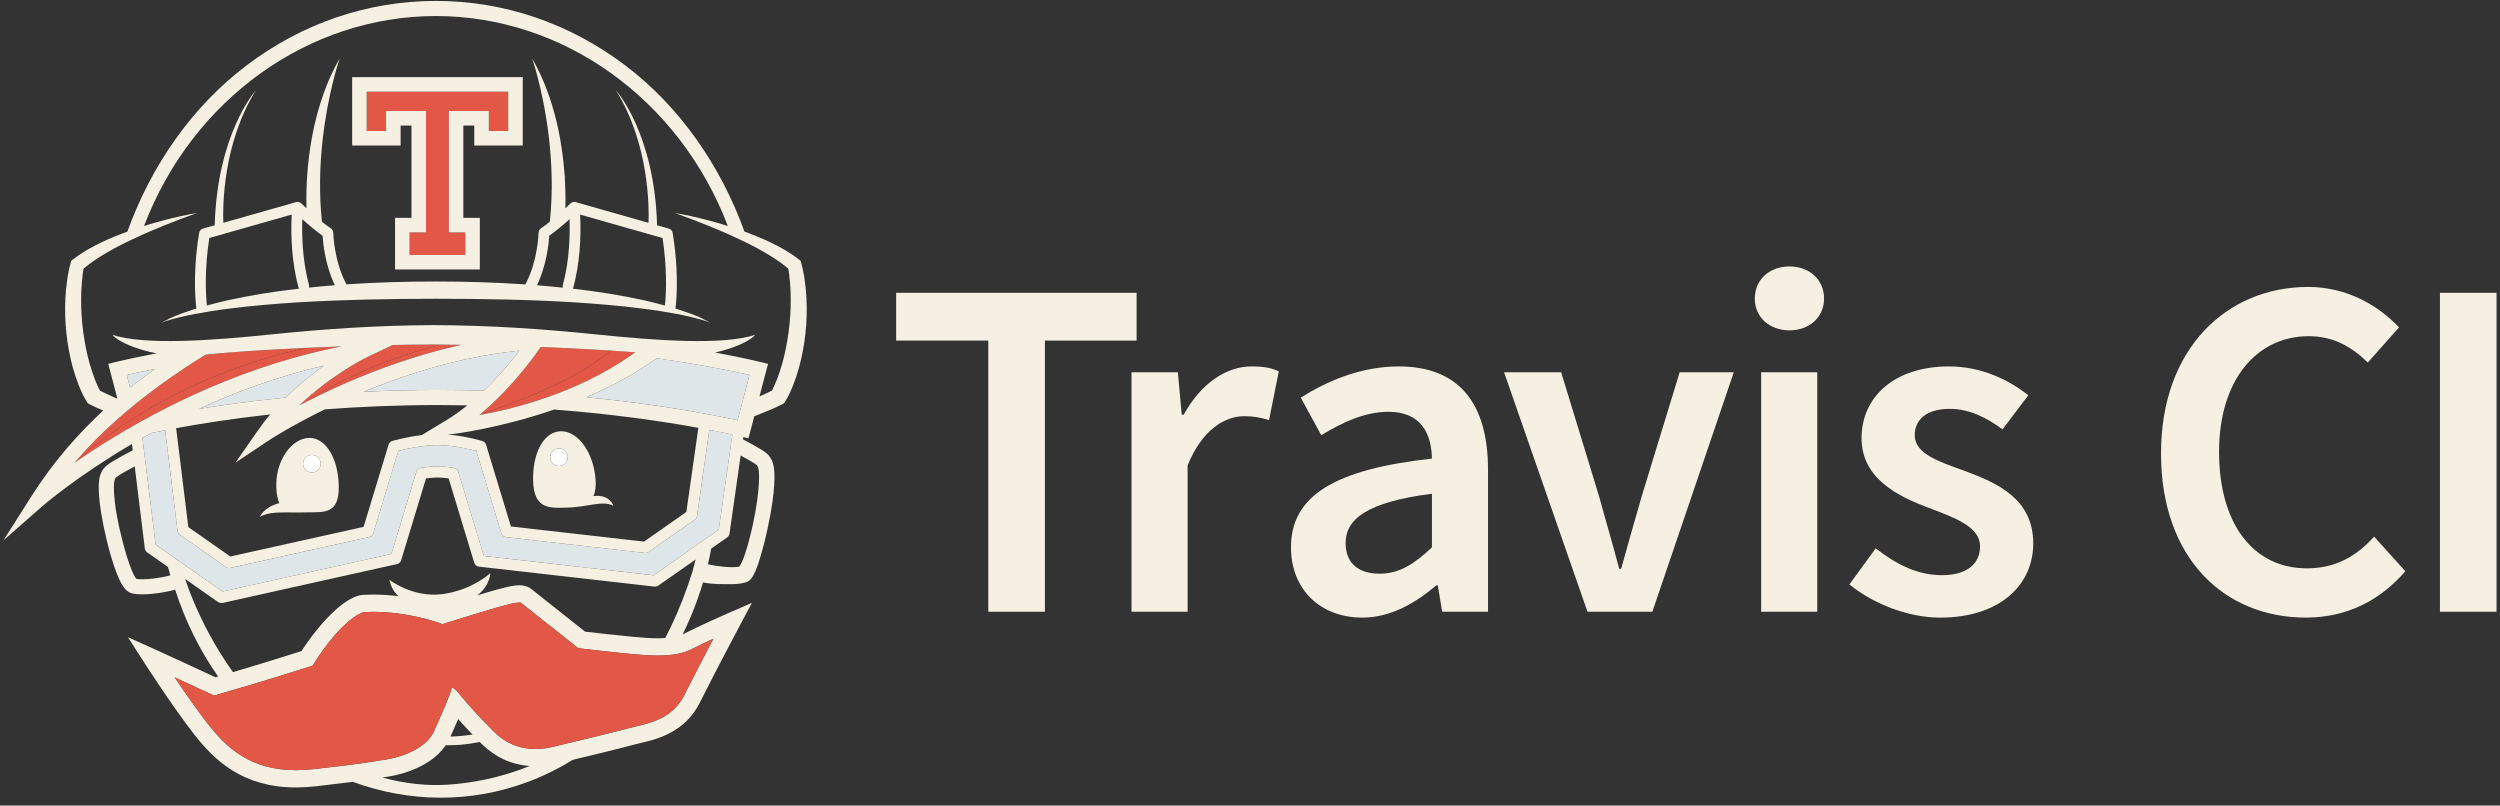 <?xml version="1.0" encoding="utf-8"?>
<!-- Generator: Adobe Illustrator 16.0.0, SVG Export Plug-In . SVG Version: 6.00 Build 0)  -->
<!DOCTYPE svg PUBLIC "-//W3C//DTD SVG 1.1//EN" "http://www.w3.org/Graphics/SVG/1.1/DTD/svg11.dtd">
<svg version="1.1" xmlns="http://www.w3.org/2000/svg" xmlns:xlink="http://www.w3.org/1999/xlink" x="0px" y="0px" width="720px"
	 height="232px" viewBox="0 0 720 232" enable-background="new 0 0 720 232" xml:space="preserve">
<rect x="0" y="0" width="720" height="232" fill="#333333" stroke="none"/>
<g id="Layer_1">
	<g>
		<path fill="#F5F0E1" d="M284.634,98.086h-26.543V84.324h69.249v13.763h-26.409v78.095h-16.297V98.086z"/>
		<path fill="#F5F0E1" d="M325.878,107.218h13.344l1.119,12.216h0.567c4.916-8.988,12.221-13.902,19.524-13.902
			c3.507,0,5.755,0.42,7.864,1.408l-2.81,14.043c-2.387-0.703-4.215-1.125-7.164-1.125c-5.476,0-12.079,3.793-16.295,14.185v42.14
			h-16.151L325.878,107.218L325.878,107.218z"/>
		<path fill="#F5F0E1" d="M412.4,132.078c-0.143-7.305-3.231-13.482-12.501-13.482c-6.884,0-13.348,3.088-19.382,6.739
			l-5.901-10.817c7.584-4.771,17.276-8.987,28.231-8.987c17.275,0,25.703,10.536,25.703,29.779v40.871h-13.204l-1.259-7.586h-0.426
			c-6.18,5.198-13.204,9.27-21.348,9.27c-12.08,0-20.513-8.143-20.513-20.227C371.805,142.895,384.17,135.167,412.4,132.078z
			 M397.373,165.225c5.616,0,9.972-2.808,15.027-7.586v-15.449c-18.68,2.39-24.859,7.306-24.859,14.188
			C387.541,162.557,391.607,165.225,397.373,165.225z"/>
		<path fill="#F5F0E1" d="M433.177,107.218h16.435l10.954,35.816c1.826,6.739,3.935,13.763,5.758,20.786h0.564
			c1.96-7.023,3.933-14.047,5.896-20.786l10.958-35.816h15.59l-23.454,68.964h-18.682L433.177,107.218z"/>
		<path fill="#F5F0E1" d="M505.384,86.007c0-5.477,4.216-9.272,9.972-9.272c5.765,0,9.973,3.796,9.973,9.272
			c0,5.335-4.208,9.132-9.973,9.132C509.6,95.14,505.384,91.343,505.384,86.007z M507.211,107.218h16.156v68.964h-16.156V107.218z"
			/>
		<path fill="#F5F0E1" d="M540.206,157.922c6.176,4.775,12.08,7.729,19.104,7.729c7.443,0,10.951-3.512,10.951-8.287
			c0-5.76-7.442-8.288-14.747-11.098c-9.133-3.371-19.384-8.566-19.384-20.082c0-12.083,9.691-20.651,25.14-20.651
			c9.552,0,17.279,3.928,22.898,8.288l-7.442,9.833c-4.775-3.512-9.69-5.899-15.169-5.899c-6.884,0-10.119,3.231-10.119,7.584
			c0,5.335,6.885,7.587,14.328,10.255c9.411,3.508,19.804,8.004,19.804,20.928c0,11.797-9.407,21.348-26.822,21.348
			c-9.412,0-19.385-4.07-26.124-9.551L540.206,157.922z"/>
		<path fill="#F5F0E1" d="M664.793,82.639c11.235,0,20.363,5.477,26.124,11.656l-8.988,10.108
			c-4.774-4.628-9.972-7.579-16.995-7.579c-15.027,0-25.844,12.635-25.844,33.287c0,20.928,9.969,33.572,25.279,33.572
			c8.146,0,14.188-3.375,19.383-9.133l8.987,9.971c-7.442,8.572-16.994,13.344-28.65,13.344c-23.313,0-41.715-16.855-41.715-47.33
			C622.374,100.474,641.193,82.639,664.793,82.639z"/>
		<path fill="#F5F0E1" d="M702.704,84.324H719v91.857h-16.296V84.324z"/>
	</g>
	<g>
		<path fill="#FFFFFF" d="M163.518,131.626c0.024,1.401-1.089,2.556-2.49,2.584c-1.401,0.024-2.562-1.095-2.581-2.492
			c-0.029-1.401,1.086-2.56,2.486-2.584C162.34,129.104,163.498,130.225,163.518,131.626z"/>
		<path fill="#FFFFFF" d="M92.362,133.492c0.035,1.396-1.07,2.564-2.467,2.601c-1.407,0.04-2.575-1.063-2.614-2.471
			c-0.035-1.397,1.068-2.571,2.476-2.601C91.152,130.982,92.323,132.086,92.362,133.492z"/>
		<path fill="#FFFFFF" d="M64.104,173.65c-0.118,0.02-0.236,0.035-0.354,0.035c0.001,0,0.002,0,0.003,0
			C63.865,173.686,63.984,173.67,64.104,173.65z"/>
		<path fill="#FFFFFF" d="M53.321,166.736c0.043,0.129,0.089,0.252,0.131,0.379c-0.041-0.124-0.086-0.248-0.124-0.373
			L53.321,166.736z"/>
		<polygon fill="#FFFFFF" points="61.003,172.122 62.826,173.395 61.003,172.116 55.535,168.288 55.535,168.292 		"/>
		<path fill="#FFFFFF" d="M198.125,168.553c0.205-0.589,0.409-1.178,0.607-1.775C198.532,167.373,198.33,167.964,198.125,168.553z"
			/>
		<path fill="#FFFFFF" d="M188.788,168.953c-0.098,0.007-0.194,0.005-0.289-0.008C188.595,168.958,188.69,168.96,188.788,168.953z"
			/>
		<path fill="#DFC78B" d="M205.661,93.444C205.721,93.472,205.716,93.47,205.661,93.444L205.661,93.444z"/>
		<path fill="#DFC78B" d="M205.266,93.25c0.187,0.092,0.328,0.162,0.396,0.194C205.602,93.416,205.474,93.353,205.266,93.25z"/>
		<path fill="#DFC78B" d="M204.406,92.83c0.372,0.183,0.655,0.32,0.859,0.42C205.029,93.134,204.723,92.985,204.406,92.83z"/>
		<path fill="#DFC78B" d="M204.406,92.83c-0.019-0.009-0.035-0.018-0.054-0.026l0,0C204.371,92.812,204.389,92.821,204.406,92.83z"
			/>
		<path fill="#DFC78B" d="M162.795,51.025l-0.191-0.708c0.024,0.357,0.048,0.71,0.068,1.058L162.795,51.025z"/>
		<path fill="#DFC78B" d="M45.415,93.444C45.361,93.47,45.356,93.472,45.415,93.444L45.415,93.444z"/>
		<path fill="#DFC78B" d="M46.671,92.83c0.043-0.021,0.086-0.042,0.13-0.063l0,0C46.754,92.79,46.716,92.808,46.671,92.83z"/>
		<path fill="#DFC78B" d="M46.671,92.83c-0.318,0.155-0.623,0.304-0.859,0.42C46.015,93.15,46.297,93.013,46.671,92.83z"/>
		<path fill="#DFC78B" d="M45.812,93.25c-0.211,0.103-0.336,0.166-0.396,0.194C45.483,93.412,45.623,93.342,45.812,93.25z"/>
		<path fill="#DFE6E9" d="M149.597,100.985c-0.37,0.481-0.777,1.005-1.213,1.555c-2.239,2.828-5.34,6.438-9.013,9.979
			c-4.279-0.134-8.672-0.208-13.194-0.208c-7.474,0-14.64,0.197-21.444,0.524c9.618-3.986,21.167-7.884,33.677-10.222
			C142.06,101.921,145.798,101.366,149.597,100.985z"/>
		<path fill="#DFE6E9" d="M93.332,105.289c-3.437,2.412-7.309,5.487-11.068,9.221c-9.622,0.966-18.021,2.129-24.944,3.248
			C67.966,112.866,80.119,108.359,93.332,105.289z"/>
		<path fill="#DFE6E9" d="M210.924,125.158l-3.919,27.385l-18.754,13.141l-48.91-5.562l-7.359-24.248
			c-0.175-0.588-0.674-1.021-1.282-1.123c-1.812-0.293-3.412-0.437-4.75-0.437c-1.341,0-2.942,0.144-4.764,0.437
			c-0.601,0.104-1.096,0.535-1.279,1.123l-7.179,23.657l-48.634,10.822L44.82,156.852l-3.804-30.733
			c0.832-0.464,1.675-0.931,2.52-1.396c1.195-0.258,2.537-0.529,4.022-0.812l3.58,29.001c0.049,0.45,0.303,0.853,0.675,1.112
			l13.263,9.291c0.267,0.185,0.594,0.289,0.914,0.289c0.119,0,0.233-0.017,0.358-0.041l39.985-8.896
			c0.139-0.034,0.271-0.083,0.4-0.146c0.367-0.201,0.663-0.537,0.783-0.957l7.206-23.707c1.931-0.496,6.879-1.655,11.227-1.655
			c4.339,0,9.287,1.159,11.223,1.655l7.201,23.707c0.183,0.613,0.722,1.06,1.356,1.133l39.991,4.543
			c0.386,0.045,0.78-0.061,1.099-0.283l13.267-9.275c0.358-0.258,0.604-0.658,0.664-1.095l3.542-24.78
			C206.951,124.314,209.174,124.781,210.924,125.158z"/>
		<path fill="#DFE6E9" d="M215.861,107.983l-3.443,13.06c-7.041-1.555-22.503-4.601-43.551-6.652
			c6.874-2.932,13.877-6.606,20.275-11.207C201.667,104.952,210.863,106.854,215.861,107.983z"/>
		<path fill="#DFE6E9" d="M36.503,107.983l0.957,3.615c2.679-2.134,5.131-3.902,7.2-5.313
			C41.288,106.933,38.538,107.522,36.503,107.983z"/>
		<path fill="#A51E28" d="M182.942,101.466c-0.01-0.01-0.024-0.016-0.034-0.016c-2.309-0.172-4.615-0.328-6.923-0.478
			c2.308,0.15,4.614,0.307,6.923,0.483C182.923,101.456,182.933,101.461,182.942,101.466z"/>
		<path fill="#A51E28" d="M166.035,111.08c5.273-2.334,10.642-5.218,15.747-8.782C176.676,105.861,171.308,108.745,166.035,111.08z"
			/>
		<path fill="#E35746" d="M171.542,100.698c-5.271-0.297-10.539-0.55-15.814-0.768c-0.302,0.451-0.925,1.356-1.816,2.576
			c-2.826,3.822-8.397,10.792-15.536,16.771c5.372-1.703,26.682-8.852,37.477-18.312
			C174.416,100.873,172.98,100.781,171.542,100.698z"/>
		<path fill="#A51E28" d="M111.588,105.537c-0.383,0.139-0.768,0.278-1.146,0.418C110.82,105.815,111.205,105.676,111.588,105.537z"
			/>
		<path fill="#A51E28" d="M114.025,104.676c-0.438,0.151-0.875,0.303-1.307,0.456C113.15,104.979,113.587,104.827,114.025,104.676z"
			/>
		<path fill="#A51E28" d="M109.23,106.407c-0.331,0.124-0.658,0.248-0.985,0.372C108.572,106.655,108.899,106.53,109.23,106.407z"/>
		<path fill="#A51E28" d="M106.944,107.282c-0.268,0.104-0.531,0.208-0.797,0.313C106.413,107.491,106.677,107.387,106.944,107.282z
			"/>
		<path fill="#A51E28" d="M116.612,103.803c-0.519,0.17-1.036,0.341-1.549,0.515C115.576,104.145,116.094,103.974,116.612,103.803z"
			/>
		<path fill="#A51E28" d="M125.445,101.154c-1.872,0.508-3.717,1.037-5.519,1.59C121.73,102.19,123.574,101.662,125.445,101.154z"/>
		<path fill="#A51E28" d="M119.927,102.744c-0.826,0.254-1.646,0.515-2.459,0.777C118.281,103.258,119.101,102.998,119.927,102.744z
			"/>
		<path fill="#A51E28" d="M102.573,109.048c-0.026,0.011-0.054,0.022-0.079,0.033C102.52,109.07,102.547,109.059,102.573,109.048z"
			/>
		<path fill="#A51E28" d="M104.724,108.165c-0.18,0.071-0.354,0.144-0.532,0.217C104.369,108.309,104.544,108.236,104.724,108.165z"
			/>
		<path fill="#E35746" d="M132.919,99.307c0.008-0.002,0.016-0.003,0.023-0.005c-2.675-0.035-5.35-0.064-8.019-0.074h-0.005
			c-3.932,0.01-7.855,0.06-11.787,0.129l-7.25,3.437c-0.011,0-0.055,0.025-0.107,0.06c-1.091,0.53-10.608,5.333-19.569,13.901
			c0.784-0.413,1.615-0.841,2.471-1.275c4.901-3.293,17.972-11.091,38.296-16.231C128.955,99.261,130.938,99.273,132.919,99.307z"/>
		<path fill="#E35746" d="M88.367,100.183c-3.357,0.155-6.715,0.327-10.069,0.516c-3.889,0.218-7.766,0.48-11.64,0.772
			c-1.932,0.148-3.867,0.313-5.783,0.515c-0.556,0.054-1.1,0.114-1.645,0.184c-5.062,3.025-24.436,15.188-37.747,31.105
			c0.229-0.275,0.466-0.549,0.701-0.822C46.827,111.43,73.845,103.246,88.367,100.183z"/>
		<path fill="#A51E28" d="M82.163,103.747c-26.62,7.875-48.152,20.821-60.68,29.528C34.015,124.566,55.543,111.621,82.163,103.747z"
			/>
		<path fill="#A51E28" d="M84.756,103c4.427-1.238,8.988-2.327,13.668-3.229c-0.011,0.001-0.021,0.001-0.031,0.001
			C93.729,100.678,89.173,101.761,84.756,103z"/>
		<path fill="#A51E28" d="M197.729,191.473c0,0-0.004,0.006-0.008,0.012c-0.001,0.002-0.002,0.002-0.003,0.004
			C197.721,191.48,197.725,191.479,197.729,191.473z"/>
		<path fill="#A51E28" d="M203.481,184.869c0.138-0.062,0.272-0.127,0.41-0.189C203.754,184.744,203.619,184.805,203.481,184.869z"
			/>
		<path fill="#A51E28" d="M204.403,184.439c0.084-0.039,0.167-0.078,0.251-0.117C204.57,184.361,204.487,184.4,204.403,184.439z"/>
		<path fill="#A51E28" d="M201.868,185.643c0.185-0.092,0.373-0.18,0.564-0.271C202.241,185.463,202.053,185.551,201.868,185.643z"
			/>
		<path fill="#A51E28" d="M201.146,185.996c0.194-0.096,0.396-0.193,0.598-0.293C201.539,185.803,201.341,185.9,201.146,185.996z"/>
		<path fill="#A51E28" d="M202.646,185.268c0.167-0.08,0.336-0.16,0.504-0.24C202.981,185.107,202.814,185.188,202.646,185.268z"/>
		<path fill="#A51E28" d="M199.858,186.645L199.858,186.645c0.043-0.021,0.085-0.045,0.129-0.065
			C199.945,186.6,199.9,186.623,199.858,186.645z"/>
		<path fill="#A51E28" d="M199.987,186.578c0.128-0.066,0.257-0.131,0.391-0.199C200.243,186.447,200.115,186.512,199.987,186.578z"
			/>
		<path fill="#A51E28" d="M200.378,186.379c0.229-0.115,0.462-0.23,0.706-0.352C200.84,186.148,200.604,186.264,200.378,186.379z"/>
		<polygon fill="#E35746" points="140.782,37.728 146.354,37.728 146.354,26.407 140.271,26.407 129.257,26.407 105.61,26.407 
			105.61,37.728 111.182,37.728 111.182,31.978 122.704,31.978 122.704,66.937 117.961,66.937 117.961,73.425 134.001,73.425 
			134.001,66.937 129.257,66.937 129.257,31.978 140.782,31.978 		"/>
		<path fill="#88162B" d="M166.035,111.08c-10.724,4.748-21.054,7.218-27.972,8.462C144.981,118.3,155.311,115.829,166.035,111.08z"
			/>
		<path fill="#88162B" d="M138.375,119.277c-0.105,0.088-0.207,0.177-0.312,0.265C138.168,119.454,138.27,119.365,138.375,119.277
			L138.375,119.277z"/>
		<path fill="#88162B" d="M175.853,100.964C175.853,100.964,175.852,100.964,175.853,100.964c0.044,0.004,0.089,0.006,0.133,0.009
			C175.941,100.97,175.897,100.967,175.853,100.964z"/>
		<path fill="#88162B" d="M182.942,101.466c-0.387,0.272-0.768,0.559-1.16,0.831C182.18,102.025,182.556,101.733,182.942,101.466z"
			/>
		<path fill="#E35746" d="M182.942,101.466c-0.01-0.005-0.02-0.01-0.034-0.01c-2.309-0.176-4.615-0.333-6.923-0.483
			c-0.044-0.003-0.089-0.005-0.134-0.008c-10.795,9.461-32.104,16.609-37.477,18.312c-0.105,0.088-0.207,0.177-0.312,0.265
			c6.918-1.245,17.248-3.715,27.972-8.462c5.272-2.335,10.641-5.218,15.747-8.782C182.175,102.025,182.556,101.738,182.942,101.466z
			"/>
		<path fill="#88162B" d="M88.667,115.484c3.931-2,8.593-4.21,13.827-6.403c-5.233,2.192-9.89,4.397-13.818,6.397
			C88.673,115.48,88.669,115.482,88.667,115.484z"/>
		<path fill="#88162B" d="M115.063,104.318c-0.348,0.119-0.692,0.239-1.038,0.358C114.37,104.557,114.716,104.437,115.063,104.318z"
			/>
		<path fill="#88162B" d="M132.919,99.307c-2.543,0.56-5.032,1.184-7.474,1.847c2.448-0.665,4.945-1.289,7.497-1.847
			C132.935,99.307,132.927,99.307,132.919,99.307z"/>
		<path fill="#88162B" d="M117.468,103.521c-0.288,0.093-0.569,0.188-0.855,0.282C116.898,103.709,117.181,103.614,117.468,103.521z
			"/>
		<path fill="#88162B" d="M110.441,105.955c-0.407,0.149-0.811,0.3-1.211,0.452C109.631,106.255,110.034,106.104,110.441,105.955z"
			/>
		<path fill="#88162B" d="M108.245,106.779c-0.437,0.167-0.871,0.335-1.301,0.503C107.373,107.114,107.809,106.946,108.245,106.779z
			"/>
		<path fill="#88162B" d="M106.147,107.595c-0.478,0.19-0.954,0.378-1.424,0.569C105.193,107.974,105.67,107.785,106.147,107.595z"
			/>
		<path fill="#88162B" d="M104.191,108.381c-0.544,0.222-1.086,0.444-1.618,0.667C103.105,108.826,103.648,108.603,104.191,108.381z
			"/>
		<path fill="#88162B" d="M112.719,105.131c-0.38,0.135-0.754,0.27-1.131,0.406C111.965,105.401,112.339,105.266,112.719,105.131z"
			/>
		<path fill="#E35746" d="M126.972,99.248c-20.324,5.14-33.395,12.938-38.296,16.231c3.929-2,8.585-4.206,13.818-6.397
			c0.025-0.011,0.053-0.022,0.079-0.033c0.532-0.222,1.074-0.445,1.618-0.667c0.178-0.073,0.353-0.146,0.532-0.217
			c0.47-0.191,0.946-0.379,1.424-0.569c0.266-0.104,0.529-0.208,0.797-0.313c0.43-0.168,0.864-0.336,1.301-0.503
			c0.327-0.124,0.654-0.249,0.985-0.372c0.4-0.152,0.804-0.303,1.211-0.452c0.379-0.14,0.764-0.279,1.146-0.418
			c0.377-0.136,0.751-0.271,1.131-0.406c0.432-0.152,0.868-0.304,1.307-0.456c0.346-0.119,0.69-0.239,1.038-0.358
			c0.513-0.173,1.03-0.344,1.549-0.515c0.286-0.094,0.567-0.189,0.855-0.282c0.813-0.263,1.633-0.523,2.459-0.777
			c1.802-0.553,3.646-1.082,5.519-1.59c2.441-0.664,4.931-1.287,7.474-1.847C130.938,99.273,128.955,99.261,126.972,99.248z"/>
		<path fill="#88162B" d="M98.424,99.767c-3.35,0.121-6.701,0.26-10.055,0.415c-0.001,0-0.002,0.001-0.002,0.001
			c3.343-0.154,6.686-0.291,10.025-0.41C98.403,99.771,98.413,99.768,98.424,99.767z"/>
		<path fill="#E35746" d="M88.367,100.183c-14.522,3.063-41.54,11.247-66.183,32.27c-0.235,0.273-0.472,0.546-0.701,0.822
			c12.527-8.707,34.06-21.653,60.68-29.528c0.858-0.254,1.724-0.502,2.593-0.746c4.417-1.24,8.974-2.322,13.637-3.228
			C95.053,99.892,91.71,100.029,88.367,100.183z"/>
		<path fill="#88162B" d="M201.084,186.027c0.021-0.01,0.041-0.021,0.062-0.031C201.125,186.008,201.104,186.018,201.084,186.027z"
			/>
		<path fill="#88162B" d="M204.467,185.807c0.22-0.416,0.43-0.82,0.639-1.217c0,0-0.001,0-0.001,0.002
			C204.896,184.984,204.683,185.395,204.467,185.807z"/>
		<path fill="#88162B" d="M201.743,185.703c0.042-0.02,0.084-0.041,0.125-0.061C201.827,185.662,201.785,185.684,201.743,185.703z"
			/>
		<polygon fill="#88162B" points="131.385,198.79 133.121,200.855 131.396,198.798 		"/>
		<path fill="#88162B" d="M204.467,185.807c-1.361,2.598-2.891,5.541-4.362,8.403C201.577,191.348,203.105,188.408,204.467,185.807z
			"/>
		<path fill="#88162B" d="M183.01,209.234c-0.795,0.182-1.543,0.354-2.221,0.549C181.467,209.59,182.22,209.416,183.01,209.234z"/>
		<path fill="#88162B" d="M183.01,209.234c4.559-1.051,10.797-2.502,14.095-9.121C193.803,206.732,187.568,208.182,183.01,209.234z"
			/>
		<polygon fill="#88162B" points="197.721,191.482 197.725,191.477 197.719,191.484 		"/>
		<path fill="#88162B" d="M200.104,194.21c-1.058,2.062-2.087,4.08-3,5.904C198.018,198.292,199.047,196.271,200.104,194.21z"/>
		<path fill="#88162B" d="M203.892,184.68c0.168-0.08,0.34-0.16,0.512-0.24C204.231,184.52,204.06,184.6,203.892,184.68z"/>
		<path fill="#88162B" d="M133.319,201.091c0.88,1.035,4.566,5.313,8.944,9.657c3.332,3.301,7.349,4.969,11.963,4.969
			c-4.61,0-8.631-1.668-11.963-4.973C137.886,206.402,134.199,202.126,133.319,201.091z"/>
		<path fill="#88162B" d="M202.433,185.371c0.072-0.035,0.145-0.068,0.214-0.104C202.577,185.303,202.505,185.336,202.433,185.371z"
			/>
		<path fill="#88162B" d="M204.654,184.322c0.26-0.121,0.521-0.242,0.78-0.359C205.176,184.08,204.914,184.201,204.654,184.322z"/>
		<path fill="#88162B" d="M203.15,185.027c0.111-0.053,0.221-0.105,0.331-0.158C203.371,184.922,203.262,184.975,203.15,185.027z"/>
		<path fill="#88162B" d="M159.129,215.111c1.551-0.375,3.23-0.783,4.953-1.193c5.112-1.221,10.774-2.576,14.535-3.553
			c-3.761,0.977-9.423,2.33-14.535,3.549C162.359,214.328,160.675,214.73,159.129,215.111z"/>
		<path fill="#88162B" d="M50.302,195.098c0.892,1.315,1.869,2.743,2.884,4.2c-1.011-1.455-1.984-2.881-2.873-4.196
			C50.31,195.1,50.306,195.1,50.302,195.098z"/>
		<polygon fill="#88162B" points="130.001,198.6 129.998,198.602 129.999,198.602 		"/>
		<polygon fill="#88162B" points="130.001,198.604 129.999,198.602 128.887,201.589 		"/>
		<path fill="#88162B" d="M57.716,205.634c-1.515-2.045-3.062-4.221-4.53-6.336C54.652,201.413,56.199,203.591,57.716,205.634z"/>
		<path fill="#88162B" d="M85.23,221.805c1.649,0,3.402-0.096,5.204-0.305c-1.801,0.203-3.557,0.305-5.206,0.305
			C85.229,221.805,85.229,221.805,85.23,221.805z"/>
		<path fill="#88162B" d="M59.739,208.305c-0.658-0.847-1.339-1.748-2.023-2.671c0.685,0.925,1.362,1.824,2.02,2.671
			c5.452,7.016,12.322,13.5,25.49,13.5c0.002,0,0.002,0,0.002,0C72.057,221.805,65.192,215.32,59.739,208.305z"/>
		<path fill="#88162B" d="M118.616,216.426c2.609-1.266,5.176-3.168,6.432-5.982c3.17-7.096,3.814-8.785,3.839-8.854
			c-0.024,0.062-0.669,1.758-3.839,8.85C123.792,213.254,121.226,215.158,118.616,216.426z"/>
		<path fill="#88162B" d="M110.39,218.844c0.164-0.021,0.331-0.045,0.509-0.066c0.059-0.006,3.932-0.506,7.718-2.352
			c-3.786,1.842-7.658,2.34-7.723,2.346C110.718,218.795,110.552,218.82,110.39,218.844z"/>
		<path fill="#88162B" d="M92.797,221.23c11.454-1.318,14.596-1.873,16.34-2.176c0.452-0.082,0.837-0.148,1.253-0.212
			c-0.417,0.062-0.802,0.13-1.253,0.207C107.393,219.352,104.251,219.912,92.797,221.23z"/>
		<polygon fill="#88162B" points="66.996,209.16 67.005,209.17 66.997,209.162 		"/>
		<path fill="#07090A" d="M133.319,201.091c0.88,1.035,4.566,5.313,8.944,9.657c3.332,3.301,7.349,4.969,11.963,4.969
			c-4.61,0-8.631-1.668-11.963-4.973C137.886,206.402,134.199,202.126,133.319,201.091z"/>
		<path fill="#07090A" d="M57.716,205.634c-1.515-2.045-3.062-4.221-4.53-6.336C54.652,201.413,56.199,203.591,57.716,205.634z"/>
		<path fill="#07090A" d="M118.616,216.426c2.609-1.266,5.176-3.168,6.432-5.982c3.17-7.096,3.814-8.785,3.839-8.854
			c-0.024,0.062-0.669,1.758-3.839,8.85C123.792,213.254,121.226,215.158,118.616,216.426z"/>
		<path fill="#07090A" d="M85.23,221.805c1.649,0,3.402-0.096,5.204-0.305c-1.801,0.203-3.557,0.305-5.206,0.305
			C85.229,221.805,85.229,221.805,85.23,221.805z"/>
		<path fill="#07090A" d="M159.129,215.111c1.551-0.375,3.23-0.783,4.953-1.193c5.453-1.303,11.533-2.76,15.262-3.744
			c-3.729,0.984-9.809,2.441-15.262,3.74C162.359,214.328,160.675,214.73,159.129,215.111z"/>
		<path fill="#07090A" d="M91.663,221.359c12.383-1.412,15.673-1.994,17.474-2.305c0.452-0.082,0.837-0.148,1.253-0.212
			c-0.417,0.062-0.802,0.13-1.253,0.207C107.336,219.361,104.046,219.947,91.663,221.359z"/>
		<path fill="#07090A" d="M204.467,185.807c-1.361,2.598-2.891,5.541-4.362,8.403C201.577,191.348,203.105,188.408,204.467,185.807z
			"/>
		<polygon fill="#07090A" points="130.001,198.6 129.998,198.602 129.999,198.602 		"/>
		<path fill="#F5F0E1" d="M176.634,145.641c-3.351-1.619-7.014,0.43-13.686,0.555c-4.967,0.179-9.132,0.232-9.405-7.561
			c-0.276-7.811,2.902-14.264,7.87-14.437c4.963-0.175,9.495,6.013,10.104,13.797c0.169,2.149-0.069,3.714-0.6,4.873
			C175.532,142.318,176.584,145.451,176.634,145.641z M161.027,134.211c1.401-0.029,2.515-1.184,2.49-2.584
			c-0.02-1.402-1.178-2.521-2.585-2.491c-1.4,0.024-2.516,1.183-2.486,2.585C158.466,133.116,159.626,134.236,161.027,134.211z"/>
		<path fill="#F5F0E1" d="M97.566,140.178c0.074,7.799-4.056,7.33-9.027,7.379c-0.505,0.016-0.98,0.023-1.457,0.023
			c-0.554,0.015-1.089,0.021-1.603,0.011c-4.825-0.011-7.905-0.228-10.634,1.247c0.064-0.168,1.263-2.847,5.592-3.938
			c-0.478-1.053-0.778-2.521-0.857-4.549c-0.298-7.795,4.511-14.189,9.478-14.234C94.025,126.068,97.492,132.378,97.566,140.178z
			 M89.896,136.093c1.396-0.034,2.502-1.204,2.467-2.601c-0.039-1.406-1.21-2.51-2.605-2.471c-1.407,0.029-2.511,1.203-2.476,2.601
			C87.32,135.027,88.488,136.133,89.896,136.093z"/>
		<path fill="#F5F0E1" d="M204.353,92.804c-0.2-0.097-0.4-0.196-0.592-0.29c-0.293-0.142-0.619-0.303-0.992-0.485
			c-0.022-0.01-0.037-0.018-0.037-0.018c-0.211-0.104-0.419-0.223-0.622-0.354c-2.197-1.014-4.498-1.8-6.797-2.554
			c-0.272-0.089-0.539-0.169-0.812-0.248c0.021-0.069,0.04-0.139,0.051-0.208c0.034-0.26,0.624-4.625,0.269-11.504
			c-0.152-2.939-0.477-6.334-1.092-10.068c-0.099-0.595-0.534-1.079-1.108-1.244l-3.382-0.956
			c-0.729-26.179-11.506-38.48-11.844-38.861c9.629,15.497,9.545,33.875,9.377,38.158l-20.975-5.962c-0.015,0-0.029,0-0.049-0.01
			c-0.085-0.02-0.18-0.03-0.269-0.04c-0.02,0-0.044-0.004-0.077-0.004c-0.109-0.005-0.229,0.004-0.343,0.03
			c-0.016,0-0.034,0.015-0.056,0.015c-0.093,0.02-0.178,0.05-0.271,0.094c-0.033,0.015-0.063,0.035-0.094,0.045
			c-0.069,0.048-0.139,0.088-0.208,0.138c-0.015,0.01-0.035,0.02-0.05,0.034c-0.02,0.015-0.029,0.03-0.04,0.04
			c-0.02,0.02-0.044,0.035-0.06,0.05c-0.02,0.021-0.584,0.574-1.461,1.402c0.061-1.962,0.076-4.964-0.147-8.63
			c-0.021-0.348-0.044-0.701-0.068-1.058c-0.659-9.21-2.836-22.147-9.342-33.472c0.057,0.163,0.699,2.042,1.531,5.207
			c2.094,7.963,5.39,24.078,3.593,41.565c-0.008,0.08-0.014,0.16-0.022,0.241c-0.027,0.022-0.057,0.043-0.085,0.065
			c-0.82,0.65-1.657,1.286-2.486,1.846c-0.415,0.288-0.674,0.757-0.683,1.262c0,0.08-0.185,7.898-3.636,14.555
			c-0.061,0.109-0.093,0.219-0.128,0.332c-8.588-0.589-17.2-0.841-25.803-0.847c-8.597,0.005-17.215,0.243-25.808,0.827
			c-0.034-0.104-0.069-0.213-0.119-0.312c-3.456-6.657-3.634-14.475-3.639-14.555c-0.009-0.505-0.263-0.975-0.678-1.262
			c-0.857-0.58-1.739-1.238-2.582-1.912c-1.745-16.636,1.135-32.052,3.231-40.44c0.995-3.982,1.816-6.389,1.881-6.573
			c-9.44,16.427-9.767,36.247-9.558,43.16c-0.893-0.828-1.446-1.381-1.461-1.402c-0.016-0.015-0.045-0.03-0.065-0.05
			c-0.01-0.01-0.02-0.025-0.034-0.04c-0.016-0.015-0.035-0.024-0.055-0.034c-0.069-0.05-0.14-0.09-0.209-0.128
			c-0.034-0.02-0.059-0.04-0.099-0.055c-0.09-0.044-0.167-0.074-0.257-0.084c-0.025-0.01-0.044-0.025-0.06-0.025
			c-0.119-0.025-0.238-0.035-0.348-0.03c-0.029,0-0.06,0.004-0.089,0.004c-0.085,0.01-0.168,0.02-0.257,0.04
			c-0.02,0.01-0.03,0.01-0.05,0.01l-20.968,5.962c-0.169-4.284-0.259-22.662,9.369-38.158c-0.337,0.381-11.113,12.683-11.847,38.861
			l-3.367,0.956c-0.589,0.165-1.021,0.648-1.118,1.244c-0.615,3.729-0.938,7.12-1.092,10.056
			c-0.356,6.887,0.235,11.256,0.273,11.516c0.016,0.069,0.035,0.134,0.046,0.204c-0.269,0.083-0.545,0.163-0.813,0.247
			c-2.302,0.754-4.612,1.544-6.81,2.562c-0.202,0.13-0.409,0.248-0.62,0.351c0,0-0.014,0.007-0.034,0.018
			c-0.374,0.182-0.7,0.343-0.993,0.485c-0.167,0.082-0.343,0.167-0.516,0.252c-0.109,0.062-0.221,0.118-0.328,0.181
			c1.556-0.61,3.165-1.056,4.773-1.452c1.615-0.401,3.24-0.758,4.863-1.065c3.265-0.608,6.538-1.134,9.831-1.535
			c3.284-0.431,6.582-0.787,9.885-1.064c3.305-0.282,6.603-0.56,9.915-0.752c13.243-0.783,26.52-1.03,39.803-1.035
			c13.286,0.01,26.563,0.217,39.803,1.03c3.313,0.193,6.611,0.469,9.919,0.748c3.31,0.282,6.597,0.643,9.88,1.074
			c3.295,0.396,6.573,0.921,9.831,1.531c1.63,0.312,3.25,0.658,4.858,1.069c1.62,0.396,3.22,0.842,4.78,1.452
			C204.528,92.898,204.439,92.853,204.353,92.804z M85.395,83.221c-3.329,0.406-6.662,0.826-9.979,1.376
			c-3.308,0.565-6.617,1.168-9.896,1.896c-1.99,0.462-3.961,0.952-5.934,1.486c-0.018-0.157-0.042-0.396-0.07-0.705
			c-0.229-2.447-0.662-9.495,0.759-18.725L84.004,61.8c-0.179,3.532-0.276,10.688,1.249,18.008c0.212,1.015,0.453,2.033,0.731,3.045
			c0.03,0.098,0.07,0.198,0.114,0.288C85.859,83.171,85.631,83.191,85.395,83.221z M88.98,82.829c0.067-0.252,0.072-0.53,0-0.802
			c-1.948-7.102-2.052-14.704-1.918-18.903c1.57,1.421,3.695,3.249,5.844,4.769c0.13,2.193,0.739,8.403,3.526,14.249
			C93.946,82.338,91.461,82.567,88.98,82.829z M162.111,82.027c-0.079,0.272-0.069,0.555,0,0.818
			c-2.485-0.263-4.972-0.486-7.457-0.689c2.787-5.845,3.396-12.069,3.531-14.263c2.144-1.521,4.273-3.348,5.839-4.769
			C164.166,67.313,164.062,74.915,162.111,82.027z M191.633,86.547c-0.053,0.686-0.104,1.174-0.135,1.438
			c-1.96-0.534-3.94-1.02-5.932-1.486c-6.562-1.441-13.202-2.511-19.879-3.273c-0.229-0.03-0.465-0.045-0.698-0.074
			c0.044-0.099,0.085-0.199,0.114-0.297c0.2-0.728,0.374-1.458,0.539-2.188c1.721-7.613,1.631-15.195,1.437-18.864l23.736,6.749
			C192.108,76.986,191.858,83.604,191.633,86.547z"/>
		<path fill="#F5F0E1" d="M150.549,41.912V22.217h-49.123v19.695h13.95v-5.749h3.134v26.579h-4.733v14.863h24.415V62.742h-4.749
			V36.163h3.146v5.749H150.549z M129.257,31.978v34.959h4.744v6.488h-16.04v-6.488h4.743V31.978h-11.522v5.75h-5.571V26.407h23.646
			h11.015h6.082v11.321h-5.571v-5.75H129.257z"/>
		<path fill="#07090A" d="M131.29,198.673v-0.002c-0.006-0.004-0.011-0.008-0.018-0.014
			C131.279,198.663,131.284,198.667,131.29,198.673z"/>
		<path fill="#F5F0E1" d="M232.258,85.895c-0.08-1.684-0.247-3.367-0.485-5.032c-0.108-0.842-0.238-1.684-0.412-2.51
			c-0.162-0.853-0.33-1.646-0.599-2.571l-0.177-0.654l-0.467-0.367c-2.654-2.084-5.518-3.66-8.424-5.052
			c-2.401-1.134-4.839-2.12-7.305-3.03c-6.875-19.078-18.691-35.994-34.228-47.781C164.102,6.716,145.214,0.267,125.543,0.267
			c-19.672,0-38.56,6.449-54.62,18.632C55.387,30.686,43.569,47.602,36.696,66.685c-2.46,0.906-4.902,1.896-7.299,3.025
			c-2.912,1.392-5.774,2.967-8.429,5.052l-0.467,0.367l-0.179,0.654c-0.257,0.925-0.425,1.718-0.599,2.571
			c-0.167,0.826-0.292,1.668-0.411,2.51c-0.238,1.665-0.396,3.348-0.484,5.032c-0.169,3.372-0.074,6.75,0.296,10.103
			c0.357,3.348,0.981,6.666,1.871,9.955c0.467,1.634,0.997,3.249,1.626,4.853c0.312,0.803,0.653,1.599,1.031,2.396
			c0.186,0.397,0.39,0.784,0.598,1.189l0.332,0.589c0.129,0.218,0.213,0.377,0.407,0.664l0.335,0.53l0.537,0.272
			c0.568,0.292,1.039,0.515,1.553,0.759l1.501,0.673c0.278,0.113,0.539,0.227,0.823,0.342c-6.819,6.305-14.225,14.494-20.639,24.617
			L1,155.613l11.371-9.979c0.193-0.169,9.727-8.423,25.628-17.773l0.223,1.828c-1.04,0.541-6.04,3.164-7.526,4.408
			c-2.463,2.045-2.582,5.219-1.923,11.142c0.338,3.036,1.476,8.929,3.011,14.331c2.645,9.297,4.583,10.941,6.285,11.326
			c0.768,0.185,1.759,0.27,2.873,0.27c3.046,0,6.947-0.594,9.493-1.361c2.986,9.285,7.216,17.668,12.372,25.024
			c-0.249,0.067-0.495,0.147-0.744,0.219c-3.101-1.438-13.945-6.462-17.591-8.101l-7.616-3.428l4.505,7.033
			c0.328,0.508,8.104,12.633,14.453,20.807c5.938,7.621,14.069,15.422,29.412,15.422c1.847,0,3.779-0.119,5.77-0.338
			c4.575-0.525,8.013-0.938,10.627-1.273c16.106,5.918,33.865,6.281,50.719-0.104c4.612-1.752,8.815-3.877,12.673-6.26
			c0.08-0.011,0.154-0.029,0.229-0.05c6.27-1.512,13.377-3.205,16.888-4.19c0.564-0.152,1.268-0.32,2.001-0.494
			c4.893-1.125,13.068-3.021,17.428-11.743c4.393-8.8,11.557-22.28,11.632-22.419l3.35-6.289l-6.528,2.838
			c-0.348,0.158-8.618,3.76-12.916,6.012c-0.153,0.086-0.326,0.16-0.501,0.242c3.487-7.115,5.246-12.805,5.859-14.988
			c2.406,0.578,5.972,0.504,8.596,0.504c1.29,0,2.617-0.224,3.478-0.444c1.705-0.433,3.022-1.565,5.499-11.158
			c1.441-5.576,2.475-11.647,2.758-14.769c0.549-6.075,0.371-9.33-2.109-11.385c-1.234-1.021-4.858-2.972-6.702-3.933l0.09-0.664
			c0.941,0.224,1.446,0.353,1.486,0.362l1.674-6.346c0.589-0.252,1.213-0.504,1.921-0.777c1.01-0.401,2.021-0.801,3.032-1.237
			l1.493-0.673c0.521-0.244,0.987-0.467,1.557-0.759l0.533-0.272l0.338-0.53c0.189-0.287,0.289-0.446,0.406-0.664l0.327-0.589
			c0.224-0.405,0.42-0.792,0.604-1.189c0.378-0.797,0.714-1.594,1.031-2.396c0.628-1.604,1.158-3.219,1.624-4.853
			c0.887-3.289,1.521-6.606,1.873-9.955C232.342,92.645,232.426,89.267,232.258,85.895z M21.483,133.275
			c0.229-0.276,0.466-0.549,0.701-0.823c13.283-15.507,32.082-27.311,37.046-30.283c0.549-0.07,1.089-0.13,1.64-0.184
			c1.921-0.208,3.853-0.367,5.788-0.509c3.879-0.298,7.751-0.566,11.645-0.778c3.354-0.189,6.709-0.361,10.066-0.517
			c3.354-0.155,6.705-0.294,10.055-0.415c-4.675,0.907-9.241,1.991-13.668,3.234C56.941,110.781,34.413,124.287,21.483,133.275z
			 M36.503,107.983c2.035-0.461,4.785-1.05,8.157-1.698c-2.069,1.411-4.521,3.179-7.2,5.313L36.503,107.983z M77.801,119.354
			c-1.183,1.406-2.331,2.892-3.417,4.463l-6.565,9.424l9.562-6.379c0.144-0.1,6.235-4.105,16.189-8.973
			c9.93-0.748,20.884-1.234,32.606-1.234c2.861,0,5.655,0.041,8.419,0.084c-1.927,1.561-3.957,3.021-6.071,4.3l-7.042,4.259
			c-4.429,0.535-8.271,1.635-8.489,1.694c-0.135,0.028-0.251,0.083-0.365,0.157c-0.343,0.199-0.604,0.531-0.724,0.922l-7.191,23.668
			l-38.381,8.531l-12.094-8.468l-3.512-28.491C57.586,122.048,66.777,120.586,77.801,119.354z M57.319,117.758
			c10.646-4.897,22.8-9.399,36.003-12.469c-3.422,2.412-7.299,5.487-11.063,9.221C72.637,115.472,64.247,116.639,57.319,117.758z
			 M129.802,125.062c0.797-0.054,14.015-1.674,29.805-7.115c17.486,1.341,31.764,3.486,41.521,5.269l-3.457,24.228l-12.193,8.537
			l-38.332-4.356l-7.156-23.554c-0.163-0.525-0.569-0.928-1.096-1.08c-0.235-0.075-4.981-1.428-10.012-1.862L129.802,125.062z
			 M138.063,119.542c0.104-0.088,0.206-0.177,0.312-0.265c7.139-5.985,12.709-12.95,15.536-16.771
			c0.892-1.224,1.515-2.125,1.821-2.581c5.271,0.223,10.539,0.476,15.81,0.773c1.439,0.081,2.875,0.173,4.311,0.266
			c2.351,0.152,4.702,0.313,7.056,0.492c0.015,0,0.024,0.005,0.034,0.01c-0.387,0.267-0.763,0.559-1.16,0.831
			C166.291,113.108,148.384,117.689,138.063,119.542z M148.384,102.536c-2.233,2.827-5.34,6.442-9.013,9.979
			c-4.279-0.124-8.672-0.203-13.194-0.203c-7.474,0-14.635,0.197-21.444,0.524c9.613-3.991,21.167-7.878,33.677-10.222
			c3.65-0.693,7.389-1.248,11.183-1.629C149.227,101.466,148.819,101.991,148.384,102.536z M119.927,102.744
			c-12.534,3.857-23.363,8.725-31.26,12.74c-0.853,0.433-1.681,0.858-2.462,1.27c8.961-8.568,18.479-13.371,19.574-13.901
			c0.052-0.035,0.092-0.054,0.097-0.06l7.256-3.437c3.932-0.074,7.86-0.119,11.781-0.129h0.006c0.684,0.003,1.368,0.016,2.053,0.021
			c1.99,0.013,3.98,0.026,5.971,0.059C128.445,100.292,124.086,101.466,119.927,102.744z M39.281,166.718
			c-0.739-0.747-1.727-3.208-2.704-6.339l0,0c-1.521-4.877-3.009-11.386-3.481-15.621c-0.623-5.634-0.184-6.848,0.393-7.322
			c0.663-0.556,3.153-1.977,5.309-3.125l2.912,23.647c0.06,0.455,0.298,0.856,0.673,1.123l5.972,4.18
			c0.097,0.341,0.202,0.677,0.302,1.017c0.138,0.472,0.271,0.943,0.416,1.412C46.602,166.417,41.56,167.115,39.281,166.718z
			 M136.091,211.557c-1.236,0.178-2.465,0.336-3.683,0.433c-0.793,0.038-1.625,0.125-2.383,0.125h-0.283
			c0.951-2.121,1.675-3.769,2.219-5.017C133.082,208.346,134.493,209.889,136.091,211.557z M129.173,225.973
			c-6.334,0.426-12.763-0.322-19.057-2.045c0.531-0.1,0.911-0.164,1.376-0.219c0.521-0.064,11.812-1.539,16.893-9.102l0.482,0.01
			l1.252-0.01c0.843,0,1.61-0.07,2.416-0.105c1.923-0.162,3.799-0.439,5.646-0.811c0.199,0.197,0.388,0.393,0.586,0.594
			c3.822,3.783,8.557,5.953,13.768,6.334C143.776,224.17,135.527,225.547,129.173,225.973z M199.413,186.873
			c0.143-0.072,0.296-0.152,0.445-0.229c1.563-0.806,3.607-1.781,5.576-2.683c-0.106,0.203-0.218,0.416-0.329,0.627
			c-0.209,0.396-0.419,0.802-0.639,1.218c-1.361,2.602-2.89,5.539-4.362,8.402c-1.058,2.061-2.087,4.082-3,5.904
			c-3.298,6.619-9.536,8.07-14.095,9.119c-0.79,0.183-1.543,0.355-2.221,0.55c-0.431,0.12-0.913,0.25-1.445,0.391
			c-3.729,0.984-9.809,2.44-15.262,3.744c-1.723,0.41-3.402,0.817-4.953,1.192c-1.672,0.398-3.327,0.605-4.902,0.605
			c-4.614,0-8.631-1.668-11.963-4.969c-4.378-4.344-8.064-8.622-8.944-9.657c-0.127-0.147-0.193-0.229-0.198-0.233l-1.736-2.066
			c-0.685-0.52-1.097-0.83-1.097-0.83s-0.148,0.189-0.406,0.529l-0.18-0.17l0.296,0.281c0.001-0.002,0.002-0.002,0.003-0.002
			l-0.002,0.002l0.002,0.002l-1.114,2.985c-0.024,0.067-0.669,1.759-3.839,8.854c-1.256,2.813-3.822,4.717-6.432,5.981
			c-3.786,1.847-7.659,2.347-7.718,2.353c-0.178,0.021-0.345,0.045-0.509,0.065c-0.416,0.062-0.801,0.13-1.253,0.211
			c-1.801,0.312-5.091,0.894-17.474,2.306c-0.4,0.047-0.809,0.094-1.229,0.141c-1.802,0.209-3.555,0.305-5.204,0.305
			c0,0-0.001,0-0.002,0c0,0-0.001,0-0.003,0c-13.168,0-20.038-6.484-25.49-13.501c-0.657-0.846-1.335-1.747-2.02-2.67
			c-1.517-2.043-3.063-4.221-4.53-6.336c-1.015-1.457-1.992-2.885-2.884-4.2c0.004,0.002,0.008,0.002,0.011,0.004
			c0.374,0.174,0.751,0.344,1.126,0.518c4.714,2.166,9.295,4.295,9.377,4.322l0.842,0.389l0.881-0.25
			c13.655-3.904,26.53-8.059,26.654-8.1l0.862-0.275l0.479-0.764c7.484-11.832,13.332-14.609,14.373-14.664
			c0.827-0.041,1.677-0.061,2.529-0.061c10.404,0,19.087,3.219,19.177,3.242l0.803,0.305l0.812-0.26
			c13.231-4.1,19.273-5.977,21.354-5.977c0.407,0,0.407,0,1.091,0.584c0.216,0.173,0.455,0.377,0.718,0.591
			c6.481,5.095,14.495,11.487,14.579,11.542l0.555,0.447l0.698,0.074c0.095,0.016,9.247,1.094,14.654,1.588
			c2.708,0.244,5.15,0.453,7.642,0.453C193.703,188.809,196.942,188.172,199.413,186.873z M199.474,164.498
			c-0.454,1.451-0.93,2.859-1.414,4.243c-1.931,5.509-4.104,10.507-6.466,15.022c-0.649,0.038-1.343,0.069-2.075,0.069
			c-2.283,0-4.615-0.199-7.191-0.435c-4.477-0.407-11.578-1.221-13.817-1.479c-1.936-1.545-8.548-6.795-14.044-11.129
			c-0.214-0.167-0.396-0.331-0.585-0.48c-0.967-0.822-2.065-1.75-4.299-1.75c-2.024,0-4.982,0.736-12.134,2.898
			c3.714-2.777,3.744-6.366,3.744-6.366s-5.298,4.923-13.837,6.021c-8.533,1.095-15.232-4.146-15.232-4.146
			c0.281,0.912,0.679,2.974,2.614,4.724c-2.278-0.266-4.733-0.453-7.301-0.453c-0.935,0-1.876,0.029-2.782,0.074
			c-5.249,0.271-12.64,8.209-17.828,16.209c-2.547,0.805-10.52,3.338-19.73,6.052c-5.441-7.534-9.132-15.169-11.22-20.089
			c-1.217-2.863-1.89-4.812-2.044-5.273v-0.01c-0.168-0.479-0.352-0.969-0.506-1.467l2.209,1.541v0.015l5.468,3.83l1.823,1.272
			c0.276,0.191,0.604,0.291,0.927,0.291c0.112,0,0.231-0.017,0.351-0.035l46.812-10.428l3.43-0.766
			c0.565-0.124,1.016-0.544,1.185-1.094l7.165-23.588c1.234-0.162,2.323-0.248,3.26-0.248c0.914,0,2.016,0.086,3.248,0.248
			l7.375,24.287c0.187,0.625,0.723,1.063,1.356,1.139l2.735,0.309l0.696,0.078l47.133,5.357c0.386,0.046,0.781-0.061,1.098-0.282
			l4.739-3.317l4.374-3.063l1.625-1.14C200.067,162.271,199.775,163.391,199.474,164.498z M188.251,165.684l-48.904-5.562
			l-7.365-24.242c-0.175-0.594-0.674-1.03-1.282-1.129c-1.812-0.293-3.412-0.437-4.744-0.437c-1.353,0-2.942,0.144-4.764,0.437
			c-0.606,0.099-1.102,0.535-1.285,1.129l-7.175,23.655l-48.638,10.818l-19.279-13.502l-3.799-30.733
			c0.832-0.464,1.669-0.931,2.515-1.401c1.2-0.252,2.542-0.525,4.033-0.812l3.569,29c0.059,0.449,0.302,0.861,0.68,1.117
			l13.263,9.287c0.267,0.193,0.594,0.293,0.914,0.293c0.119,0,0.229-0.016,0.353-0.039l39.991-8.896
			c0.144-0.034,0.276-0.077,0.396-0.146c0.378-0.199,0.663-0.541,0.788-0.951l7.211-23.711c1.921-0.496,6.874-1.66,11.228-1.66
			c4.333,0,9.286,1.164,11.212,1.66l7.206,23.711c0.183,0.607,0.717,1.055,1.356,1.123l39.996,4.548
			c0.381,0.045,0.781-0.06,1.089-0.283l13.271-9.274c0.358-0.259,0.6-0.66,0.664-1.096l3.536-24.775
			c2.665,0.504,4.888,0.976,6.633,1.352L207,152.543L188.251,165.684z M217.861,133.874c0.59,0.479,1.054,1.737,0.524,7.583
			c-0.638,7.16-3.65,19.725-5.512,21.745c-2.055,0.401-6.368-0.074-8.993-0.683c0.445-1.804,0.579-2.676,0.94-4.517l4.602-3.221
			c0.365-0.257,0.608-0.653,0.674-1.089l3.213-22.514C215.261,132.24,217.268,133.375,217.861,133.874z M212.418,121.043
			c-7.041-1.551-22.503-4.601-43.551-6.652c6.874-2.932,13.877-6.606,20.275-11.207c12.524,1.773,21.727,3.669,26.719,4.798
			L212.418,121.043z M227.146,95.414c-0.425,3.119-0.999,6.21-1.841,9.202c-0.416,1.495-0.887,2.976-1.432,4.397
			c-0.276,0.723-0.574,1.426-0.888,2.105c-0.156,0.342-0.315,0.679-0.484,1l-0.188,0.376c-0.236,0.119-0.475,0.242-0.703,0.347
			l-1.396,0.669c-0.49,0.228-0.989,0.441-1.491,0.663l2.472-9.379c-0.573-0.153-5.973-1.555-15.252-3.273
			c0.291-0.059,0.579-0.128,0.86-0.193c1.928-0.477,3.823-1.065,5.665-1.808c0.912-0.392,1.824-0.807,2.677-1.297
			c0.85-0.491,1.697-1.045,2.346-1.789c-9.291,3.041-28.496,1.664-45.577-0.099c-15.604-1.614-31.264-2.654-46.999-2.694
			c-15.731,0.04-31.373,1.08-46.993,2.694c-17.074,1.763-36.28,3.139-45.572,0.099c0.654,0.743,1.496,1.298,2.354,1.789
			c0.856,0.49,1.757,0.905,2.669,1.297c1.839,0.743,3.745,1.332,5.666,1.808c0.679,0.164,1.371,0.312,2.055,0.436
			c-8.464,1.614-13.372,2.883-13.921,3.031l2.585,9.846c-0.04,0.04-0.09,0.089-0.145,0.134c-0.885-0.397-1.956-0.908-2.738-1.264
			l-1.396-0.669c-0.222-0.104-0.465-0.228-0.698-0.347l-0.196-0.376c-0.165-0.321-0.323-0.658-0.477-1
			c-0.312-0.679-0.614-1.382-0.881-2.105c-0.552-1.421-1.017-2.902-1.44-4.397c-0.843-2.992-1.413-6.083-1.845-9.202
			c-0.396-3.105-0.608-6.245-0.579-9.38c0.016-1.57,0.069-3.135,0.214-4.695c0.06-0.783,0.149-1.55,0.236-2.323
			c0.069-0.545,0.154-1.12,0.244-1.649c2.079-1.749,4.433-3.298,6.888-4.714c2.656-1.551,5.439-2.938,8.276-4.229
			c2.826-1.332,5.72-2.541,8.627-3.714c1.461-0.584,2.927-1.159,4.393-1.709c1.476-0.563,2.957-1.104,4.448-1.644
			c-3.121,0.516-6.212,1.229-9.276,2.016c-1.985,0.51-3.973,1.089-5.938,1.708c14.001-36.62,47.491-60.466,84.068-60.466
			c36.573,0,70.066,23.846,84.076,60.463c-1.965-0.619-3.956-1.198-5.947-1.708c-3.061-0.787-6.149-1.5-9.271-2.016
			c1.485,0.54,2.972,1.081,4.438,1.644c1.476,0.55,2.941,1.125,4.397,1.709c2.91,1.174,5.809,2.383,8.626,3.714
			c2.842,1.292,5.626,2.679,8.284,4.229c2.453,1.417,4.812,2.965,6.886,4.714c0.091,0.53,0.182,1.104,0.247,1.649
			c0.094,0.772,0.179,1.54,0.242,2.323c0.135,1.561,0.194,3.125,0.21,4.695C227.763,89.169,227.549,92.309,227.146,95.414z"/>
	</g>
</g>
<g id="Layer_2">
	<path fill="#E35746" d="M199.413,186.873c0.143-0.072,0.296-0.152,0.445-0.229c1.563-0.806,3.607-1.781,5.576-2.683
		c-0.106,0.203-0.218,0.416-0.329,0.627c-0.209,0.396-0.419,0.802-0.639,1.218c-1.361,2.602-2.89,5.539-4.362,8.402
		c-1.058,2.061-2.087,4.082-3,5.904c-3.298,6.619-9.536,8.07-14.095,9.119c-0.79,0.183-1.543,0.355-2.221,0.55
		c-0.431,0.12-0.913,0.25-1.445,0.391c-3.729,0.984-9.809,2.44-15.262,3.744c-1.723,0.41-3.402,0.817-4.953,1.192
		c-1.672,0.398-3.327,0.605-4.902,0.605c-4.614,0-8.631-1.668-11.963-4.969c-4.378-4.344-8.064-8.622-8.944-9.657
		c-0.127-0.147-0.193-0.229-0.198-0.233l-1.736-2.066c-0.685-0.52-1.097-0.83-1.097-0.83s-0.148,0.189-0.406,0.529l-0.18-0.17
		l0.296,0.281c0.001-0.002,0.002-0.002,0.003-0.002l-0.002,0.002l0.002,0.002l-1.114,2.985c-0.024,0.067-0.669,1.759-3.839,8.854
		c-1.256,2.813-3.822,4.717-6.432,5.981c-3.786,1.847-7.659,2.347-7.718,2.353c-0.178,0.021-0.345,0.045-0.509,0.065
		c-0.416,0.062-0.801,0.13-1.253,0.211c-1.801,0.312-5.091,0.894-17.474,2.306c-0.4,0.047-0.809,0.094-1.229,0.141
		c-1.802,0.209-3.555,0.305-5.204,0.305c0,0-0.001,0-0.002,0c0,0-0.001,0-0.003,0c-13.168,0-20.038-6.484-25.49-13.501
		c-0.657-0.846-1.335-1.747-2.02-2.67c-1.517-2.043-3.063-4.221-4.53-6.336c-1.015-1.457-1.992-2.885-2.884-4.2
		c0.004,0.002,0.008,0.002,0.011,0.004c0.374,0.174,0.751,0.344,1.126,0.518c4.714,2.166,9.295,4.295,9.377,4.322l0.842,0.389
		l0.881-0.25c13.655-3.904,26.53-8.059,26.654-8.1l0.862-0.275l0.479-0.764c7.484-11.832,13.332-14.609,14.373-14.664
		c0.827-0.041,1.677-0.061,2.529-0.061c10.404,0,19.087,3.219,19.177,3.242l0.803,0.305l0.812-0.26
		c13.231-4.1,19.273-5.977,21.354-5.977c0.407,0,0.407,0,1.091,0.584c0.216,0.173,0.455,0.377,0.718,0.591
		c6.481,5.095,14.495,11.487,14.579,11.542l0.555,0.447l0.698,0.074c0.095,0.016,9.247,1.094,14.654,1.588
		c2.708,0.244,5.15,0.453,7.642,0.453C193.703,188.809,196.942,188.172,199.413,186.873z"/>
</g>
</svg>
